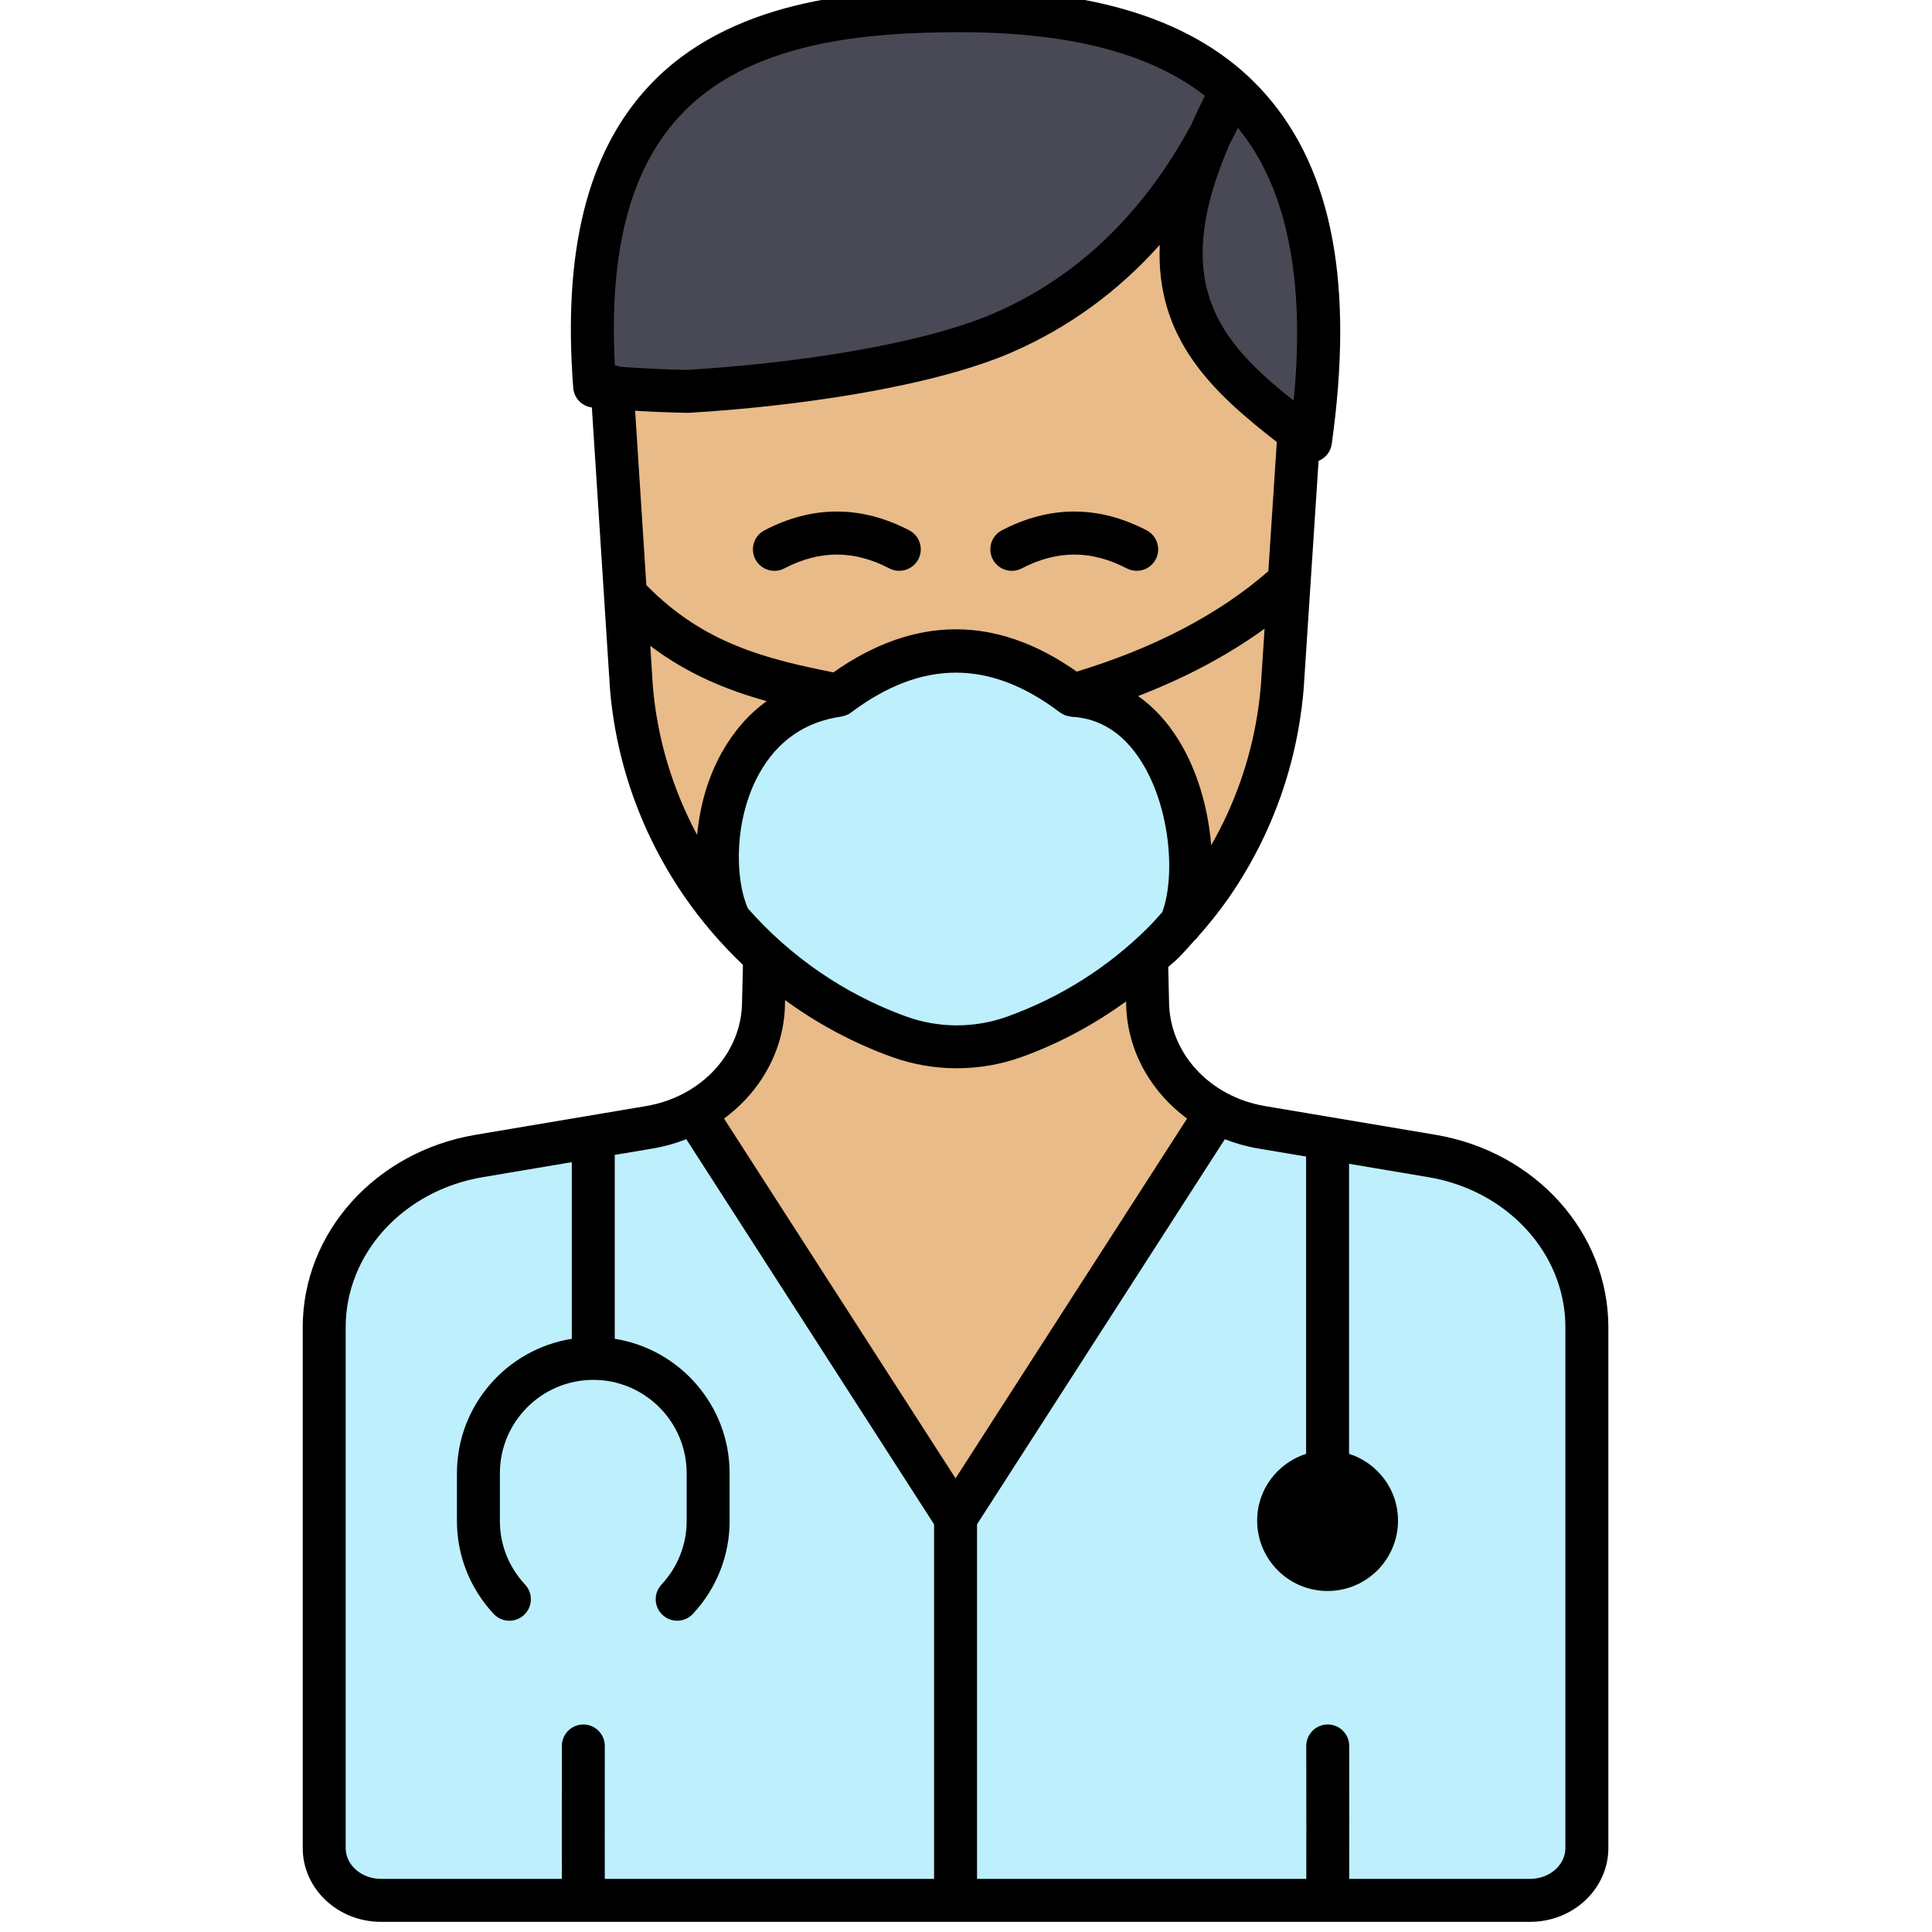 <?xml version="1.0" encoding="UTF-8" standalone="no" ?>
<!DOCTYPE svg PUBLIC "-//W3C//DTD SVG 1.1//EN" "http://www.w3.org/Graphics/SVG/1.1/DTD/svg11.dtd">
<svg xmlns="http://www.w3.org/2000/svg" xmlns:xlink="http://www.w3.org/1999/xlink" version="1.1" width="350" height="350" viewBox="0 0 350 350" xml:space="preserve">
<desc>Created with Fabric.js 1.7.22</desc>
<defs>
</defs>
<g id="icon" style="stroke: none; stroke-width: 1; stroke-dasharray: none; stroke-linecap: butt; stroke-linejoin: miter; stroke-miterlimit: 10; fill: none; fill-rule: nonzero; opacity: 1;" transform="translate(-1.944 -1.944) scale(3.89 3.89)" >
	<path d="M 54.254 45.078 l 0.047 2.056 c 0 2.878 2.232 5.344 5.304 5.862 l 7.937 1.337 c 4.181 0.704 7.219 4.061 7.219 7.978 v 24.063 c 0 1.345 -1.184 2.436 -2.644 2.436 H 45.359 H 18.601 c -1.46 0 -2.644 -1.091 -2.644 -2.436 V 62.311 c 0 -3.917 3.038 -7.274 7.219 -7.978 l 7.937 -1.337 c 3.072 -0.517 5.304 -2.984 5.304 -5.862 l 0.05 -2.056 H 54.254 z" style="stroke: none; stroke-width: 1; stroke-dasharray: none; stroke-linecap: butt; stroke-linejoin: miter; stroke-miterlimit: 10; fill: rgb(232,187,137); fill-rule: nonzero; opacity: 1;" transform=" matrix(1 0 0 1 0 0) " stroke-linecap="round" />
	<path d="M 51.987 11.017 c -9.616 0.683 -17.982 2.853 -22.546 9.547 l 0.782 11.952 c 0.185 2.207 0.748 4.322 1.634 6.27 c 0.479 1.053 1.052 2.057 1.71 3 c 0.658 0.943 1.401 1.826 2.22 2.637 c 0.224 0.221 0.472 0.418 0.707 0.629 l -0.028 0.028 c 0.222 0.198 0.462 0.376 0.694 0.564 c 0.085 0.069 0.168 0.139 0.253 0.206 c 0.446 0.35 0.909 0.678 1.387 0.989 c 0.08 0.052 0.157 0.108 0.238 0.159 c 0.537 0.337 1.091 0.649 1.665 0.933 c 0.024 0.012 0.047 0.027 0.072 0.039 c 0.612 0.299 1.238 0.575 1.888 0.81 c 0.874 0.316 1.79 0.473 2.706 0.472 c 0.916 0.001 1.832 -0.156 2.706 -0.472 h 0 c 0.65 -0.235 1.277 -0.511 1.889 -0.81 c 0.024 -0.012 0.047 -0.026 0.071 -0.038 c 0.574 -0.284 1.128 -0.597 1.666 -0.934 c 0.081 -0.051 0.158 -0.106 0.238 -0.158 c 0.479 -0.31 0.942 -0.639 1.388 -0.989 c 0.085 -0.067 0.168 -0.137 0.252 -0.205 c 0.231 -0.188 0.472 -0.366 0.694 -0.564 l -0.028 -0.028 c 0.235 -0.21 0.483 -0.407 0.707 -0.629 c 0.819 -0.811 1.562 -1.693 2.22 -2.637 c 0.658 -0.943 1.231 -1.947 1.709 -3 c 0.886 -1.948 1.45 -4.063 1.634 -6.27 l 0.782 -11.952 C 59.492 14.158 57.454 8.331 51.987 11.017 z" style="stroke: none; stroke-width: 1; stroke-dasharray: none; stroke-linecap: butt; stroke-linejoin: miter; stroke-miterlimit: 10; fill: rgb(232,187,137); fill-rule: nonzero; opacity: 1;" transform=" matrix(1 0 0 1 0 0) " stroke-linecap="round" />
	<path d="M 61.914 21.035 C 64.13 5.208 56.406 1 45.572 1 h 0 c -9.414 0 -18.17 2.27 -16.996 17.492 c 13.504 1.214 24.506 -2.013 29.67 -13.775 C 53.082 14.417 57.414 17.576 61.914 21.035 z" style="stroke: none; stroke-width: 1; stroke-dasharray: none; stroke-linecap: butt; stroke-linejoin: miter; stroke-miterlimit: 10; fill: rgb(72,73,84); fill-rule: nonzero; opacity: 1;" transform=" matrix(1 0 0 1 0 0) " stroke-linecap="round" />
	<path d="M 55.492 43.536 c -0.27 0.304 -0.551 0.6 -0.84 0.887 c -1.919 1.899 -4.256 3.401 -6.895 4.355 l 0 0 c -1.743 0.63 -3.651 0.63 -5.393 0 l 0 0 c -3.171 -1.146 -5.906 -3.084 -8.004 -5.551 l 0.046 -0.04 c -1.266 -2.926 -0.337 -9.529 5.128 -10.306 c 3.689 -2.771 7.333 -2.736 10.932 0 C 55.503 33.151 56.758 40.611 55.492 43.536" style="stroke: none; stroke-width: 1; stroke-dasharray: none; stroke-linecap: butt; stroke-linejoin: miter; stroke-miterlimit: 10; fill: rgb(189,239,252); fill-rule: nonzero; opacity: 1;" transform=" matrix(1 0 0 1 0 0) " stroke-linecap="round" />
	<path d="M 42.379 27.083 c -0.156 0 -0.314 -0.036 -0.461 -0.113 c -1.645 -0.858 -3.246 -0.858 -4.892 0 c -0.489 0.256 -1.094 0.065 -1.349 -0.424 c -0.255 -0.49 -0.065 -1.094 0.424 -1.349 c 2.237 -1.167 4.506 -1.166 6.742 0 c 0.49 0.255 0.68 0.859 0.424 1.349 C 43.088 26.887 42.74 27.083 42.379 27.083 z" style="stroke: none; stroke-width: 1; stroke-dasharray: none; stroke-linecap: butt; stroke-linejoin: miter; stroke-miterlimit: 10; fill: rgb(0,0,0); fill-rule: nonzero; opacity: 1;" transform=" matrix(1 0 0 1 0 0) " stroke-linecap="round" />
	<path d="M 53.437 27.083 c -0.155 0 -0.313 -0.036 -0.461 -0.113 c -1.645 -0.857 -3.245 -0.858 -4.894 0 c -0.49 0.257 -1.093 0.065 -1.349 -0.424 c -0.255 -0.49 -0.065 -1.094 0.425 -1.349 c 2.234 -1.165 4.504 -1.167 6.741 0 c 0.49 0.255 0.68 0.859 0.425 1.349 C 54.146 26.887 53.798 27.083 53.437 27.083 z" style="stroke: none; stroke-width: 1; stroke-dasharray: none; stroke-linecap: butt; stroke-linejoin: miter; stroke-miterlimit: 10; fill: rgb(0,0,0); fill-rule: nonzero; opacity: 1;" transform=" matrix(1 0 0 1 0 0) " stroke-linecap="round" />
	<path d="M 32.835 52.289 L 45 71.194 l 12.165 -18.905 l -0.044 -0.023 c 0.641 0.349 1.357 0.6 2.125 0.73 l 3.981 0.671 l 3.956 0.666 c 4.181 0.704 7.219 4.061 7.219 7.978 v 24.253 c 0 1.345 -1.184 2.436 -2.644 2.436 H 45 H 18.242 c -1.46 0 -2.644 -1.091 -2.644 -2.436 V 62.311 c 0 -3.917 3.038 -7.274 7.219 -7.978 l 7.937 -1.337 C 31.505 52.87 32.205 52.627 32.835 52.289" style="stroke: none; stroke-width: 1; stroke-dasharray: none; stroke-linecap: butt; stroke-linejoin: miter; stroke-miterlimit: 10; fill: rgb(189,239,252); fill-rule: nonzero; opacity: 1;" transform=" matrix(1 0 0 1 0 0) " stroke-linecap="round" />
	<path d="M 67.35 53.347 l -7.938 -1.337 c -2.59 -0.437 -4.47 -2.487 -4.47 -4.898 l -0.036 -1.579 c 0.147 -0.137 0.305 -0.257 0.448 -0.398 c 0.271 -0.268 0.52 -0.557 0.775 -0.84 c 0.065 -0.054 0.122 -0.116 0.172 -0.187 c 0.492 -0.561 0.964 -1.139 1.389 -1.748 c 0.694 -0.995 1.3 -2.058 1.8 -3.158 c 0.95 -2.088 1.528 -4.309 1.722 -6.618 l 0.695 -10.622 c 0.001 0 0.001 0 0.002 0 c 0.329 -0.135 0.563 -0.435 0.611 -0.787 c 1.034 -7.386 0.043 -12.695 -3.032 -16.231 C 56.597 1.617 51.92 0 45.19 0 c -4.794 0 -10.774 0.516 -14.5 4.539 c -2.842 3.07 -3.985 7.659 -3.494 14.029 c 0.036 0.472 0.401 0.846 0.867 0.908 l 0.845 13.124 c 0.416 4.972 2.688 9.512 6.191 12.832 l -0.041 1.702 c 0 2.389 -1.88 4.439 -4.47 4.876 l -7.937 1.337 c -4.666 0.786 -8.053 4.556 -8.053 8.964 v 24.254 c 0 1.895 1.634 3.436 3.644 3.436 h 53.516 c 2.009 0 3.644 -1.541 3.644 -3.436 V 62.311 C 75.401 57.902 72.016 54.133 67.35 53.347 z M 35.326 42.802 c -0.002 -0.004 -0.001 -0.008 -0.002 -0.011 c -0.638 -1.474 -0.61 -4.225 0.54 -6.278 c 0.848 -1.513 2.13 -2.402 3.812 -2.641 c 0.051 -0.007 0.098 -0.026 0.147 -0.04 c 0.022 -0.007 0.045 -0.01 0.066 -0.018 c 0.087 -0.033 0.171 -0.075 0.246 -0.132 c 3.294 -2.474 6.476 -2.475 9.726 -0.004 c 0.002 0.001 0.003 0.002 0.005 0.003 c 0.026 0.02 0.057 0.03 0.085 0.047 c 0.06 0.036 0.12 0.073 0.185 0.096 c 0.038 0.013 0.078 0.015 0.117 0.024 c 0.053 0.012 0.104 0.03 0.159 0.033 c 1.34 0.072 2.438 0.785 3.265 2.12 c 1.341 2.166 1.562 5.342 0.949 6.979 c -0.224 0.247 -0.441 0.501 -0.678 0.735 c -1.865 1.846 -4.063 3.234 -6.531 4.125 c -1.52 0.549 -3.194 0.549 -4.713 0 C 39.807 46.791 37.289 45.033 35.326 42.802 z M 30.078 19.63 c 0.829 0.048 1.646 0.083 2.436 0.095 c 0.023 0 0.048 0 0.073 -0.001 c 4.802 -0.28 11.287 -1.172 15.086 -2.838 c 2.612 -1.146 4.896 -2.812 6.838 -4.982 c -0.198 4.43 2.534 6.909 5.45 9.181 l -0.393 6.014 c -2.298 2.005 -5.301 3.576 -8.925 4.679 c -3.741 -2.639 -7.55 -2.628 -11.334 0.036 c -3.096 -0.626 -6.027 -1.322 -8.709 -4.067 L 30.078 19.63 z M 57.671 38.373 c -0.231 0.507 -0.487 1.004 -0.766 1.49 c -0.134 -1.661 -0.612 -3.437 -1.528 -4.916 c -0.528 -0.852 -1.161 -1.529 -1.876 -2.033 c 2.222 -0.854 4.188 -1.904 5.891 -3.135 l -0.174 2.655 C 59.046 34.496 58.525 36.494 57.671 38.373 z M 58.152 6.458 c 2.274 2.77 3.145 7.035 2.595 12.702 c -3.455 -2.747 -5.809 -5.45 -2.979 -11.958 C 57.898 6.958 58.026 6.711 58.152 6.458 z M 32.158 5.898 C 35.357 2.443 40.803 2 45.19 2 c 5.11 0 8.871 0.971 11.422 2.96 c -0.23 0.459 -0.439 0.904 -0.629 1.336 c -2.232 4.14 -5.29 7.081 -9.113 8.757 c -3.548 1.556 -9.738 2.399 -14.363 2.671 c -1.002 -0.016 -2.046 -0.065 -3.112 -0.142 c -0.082 -0.035 -0.17 -0.05 -0.261 -0.062 C 28.852 12.207 29.843 8.398 32.158 5.898 z M 30.783 30.576 c 1.767 1.337 3.617 2.076 5.423 2.575 c -0.834 0.604 -1.537 1.402 -2.087 2.384 c -0.68 1.214 -1.032 2.557 -1.154 3.848 c -1.131 -2.115 -1.856 -4.463 -2.062 -6.93 L 30.783 30.576 z M 37.058 47.158 l 0.002 -0.084 c 1.501 1.096 3.166 1.995 4.964 2.645 c 0.979 0.354 2.007 0.531 3.036 0.531 s 2.057 -0.178 3.037 -0.531 c 1.749 -0.632 3.359 -1.512 4.846 -2.581 c 0.001 2.19 1.098 4.169 2.84 5.453 L 45 69.347 L 34.218 52.591 C 35.961 51.309 37.058 49.334 37.058 47.158 z M 16.598 86.564 V 62.311 c 0 -3.428 2.685 -6.368 6.385 -6.991 l 4.146 -0.698 v 8.227 c -3.026 0.482 -5.349 3.102 -5.349 6.262 v 2.232 c 0 1.6 0.607 3.133 1.71 4.316 c 0.377 0.405 1.009 0.427 1.414 0.05 c 0.404 -0.376 0.426 -1.009 0.05 -1.413 c -0.757 -0.813 -1.174 -1.861 -1.174 -2.953 V 69.11 c 0 -2.397 1.951 -4.349 4.349 -4.349 s 4.349 1.951 4.349 4.349 v 2.232 c 0 1.093 -0.417 2.141 -1.173 2.953 c -0.376 0.404 -0.354 1.036 0.05 1.413 c 0.192 0.18 0.437 0.269 0.682 0.269 c 0.268 0 0.535 -0.106 0.731 -0.318 c 1.103 -1.184 1.71 -2.716 1.71 -4.316 V 69.11 c 0 -3.16 -2.323 -5.78 -5.349 -6.262 v -8.564 l 1.792 -0.302 c 0.539 -0.091 1.051 -0.24 1.54 -0.429 L 44 71.488 V 88 H 28.665 c -0.003 -0.926 -0.004 -2.72 0.001 -6.189 c 0.001 -0.552 -0.446 -1 -0.999 -1.001 c 0 0 -0.001 0 -0.001 0 c -0.552 0 -0.999 0.447 -1 0.999 c -0.005 3.484 -0.004 5.264 -0.001 6.191 h -8.424 C 17.335 88 16.598 87.356 16.598 86.564 z M 73.401 86.564 c 0 0.792 -0.737 1.436 -1.644 1.436 h -8.423 c 0.005 -1.41 0.003 -3.969 -0.001 -6.192 c -0.001 -0.552 -0.448 -0.998 -1 -0.998 c 0 0 -0.001 0 -0.002 0 c -0.552 0.001 -0.999 0.449 -0.998 1.002 c 0.005 2.874 0.005 5.026 0.001 6.188 H 46 V 71.488 l 11.54 -17.934 c 0.488 0.189 1.001 0.338 1.54 0.429 l 2.246 0.378 v 13.844 c -1.319 0.425 -2.28 1.648 -2.28 3.108 c 0 1.812 1.469 3.28 3.28 3.28 c 1.812 0 3.28 -1.469 3.28 -3.28 c 0 -1.461 -0.961 -2.684 -2.28 -3.108 V 54.698 l 3.691 0.622 c 3.699 0.623 6.384 3.563 6.384 6.991 V 86.564 z" style="stroke: none; stroke-width: 1; stroke-dasharray: none; stroke-linecap: butt; stroke-linejoin: miter; stroke-miterlimit: 10; fill: rgb(0,0,0); fill-rule: nonzero; opacity: 1;" transform=" matrix(1 0 0 1 0 0) " stroke-linecap="round" />
</g>
</svg>